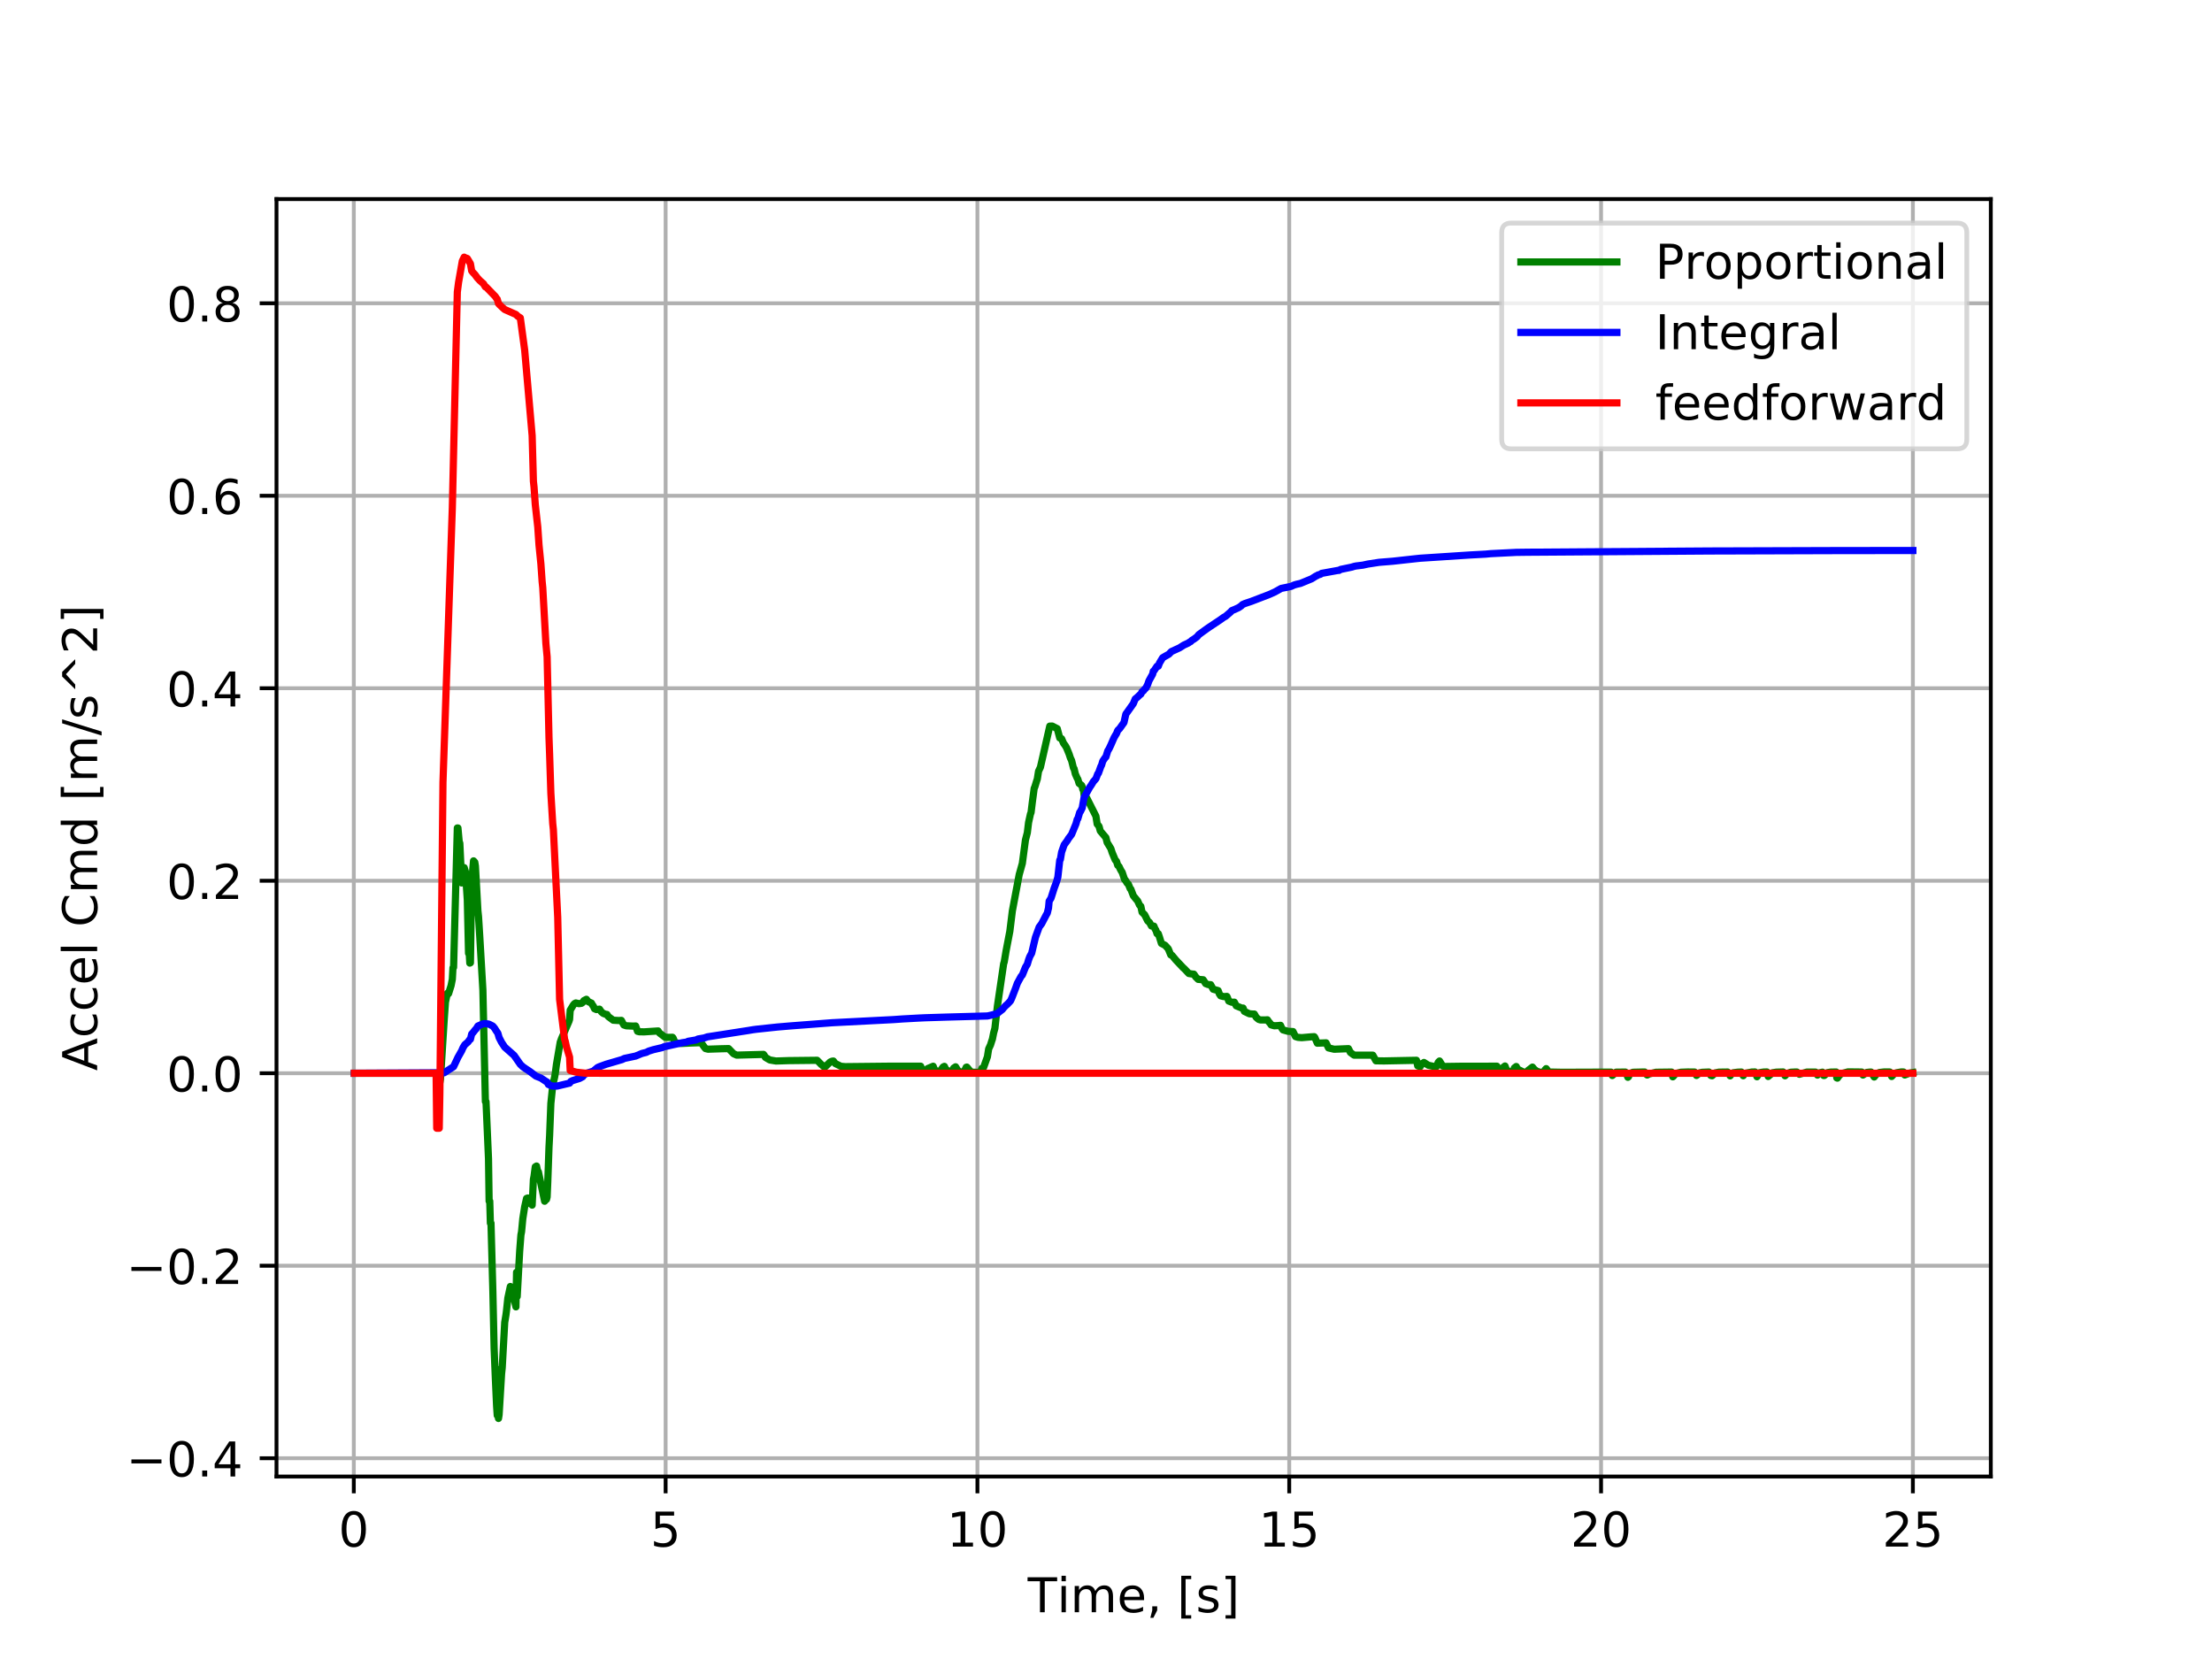 <?xml version="1.0" encoding="utf-8" standalone="no"?>
<!DOCTYPE svg PUBLIC "-//W3C//DTD SVG 1.1//EN"
  "http://www.w3.org/Graphics/SVG/1.1/DTD/svg11.dtd">
<!-- Created with matplotlib (http://matplotlib.org/) -->
<svg height="345.6pt" version="1.1" viewBox="0 0 460.8 345.6" width="460.8pt" xmlns="http://www.w3.org/2000/svg" xmlns:xlink="http://www.w3.org/1999/xlink">
 <defs>
  <style type="text/css">
*{stroke-linecap:butt;stroke-linejoin:round;}
  </style>
 </defs>
 <g id="figure_1">
  <g id="patch_1">
   <path d="M 0 345.6 
L 460.8 345.6 
L 460.8 0 
L 0 0 
z
" style="fill:#ffffff;"/>
  </g>
  <g id="axes_1">
   <g id="patch_2">
    <path d="M 57.6 307.584 
L 414.72 307.584 
L 414.72 41.472 
L 57.6 41.472 
z
" style="fill:#ffffff;"/>
   </g>
   <g id="matplotlib.axis_1">
    <g id="xtick_1">
     <g id="line2d_1">
      <path clip-path="url(#p86e62350d1)" d="M 73.703 307.584 
L 73.703 41.472 
" style="fill:none;stroke:#b0b0b0;stroke-linecap:square;stroke-width:0.8;"/>
     </g>
     <g id="line2d_2">
      <defs>
       <path d="M 0 0 
L 0 3.5 
" id="m278d252e1f" style="stroke:#000000;stroke-width:0.8;"/>
      </defs>
      <g>
       <use style="stroke:#000000;stroke-width:0.8;" x="73.703" xlink:href="#m278d252e1f" y="307.584"/>
      </g>
     </g>
     <g id="text_1">
      <!-- 0 -->
      <defs>
       <path d="M 31.781 66.406 
Q 24.172 66.406 20.328 58.906 
Q 16.5 51.422 16.5 36.375 
Q 16.5 21.391 20.328 13.891 
Q 24.172 6.391 31.781 6.391 
Q 39.453 6.391 43.281 13.891 
Q 47.125 21.391 47.125 36.375 
Q 47.125 51.422 43.281 58.906 
Q 39.453 66.406 31.781 66.406 
z
M 31.781 74.219 
Q 44.047 74.219 50.516 64.516 
Q 56.984 54.828 56.984 36.375 
Q 56.984 17.969 50.516 8.266 
Q 44.047 -1.422 31.781 -1.422 
Q 19.531 -1.422 13.062 8.266 
Q 6.594 17.969 6.594 36.375 
Q 6.594 54.828 13.062 64.516 
Q 19.531 74.219 31.781 74.219 
z
" id="DejaVuSans-30"/>
      </defs>
      <g transform="translate(70.522 322.182)scale(0.1 -0.1)">
       <use xlink:href="#DejaVuSans-30"/>
      </g>
     </g>
    </g>
    <g id="xtick_2">
     <g id="line2d_3">
      <path clip-path="url(#p86e62350d1)" d="M 138.66 307.584 
L 138.66 41.472 
" style="fill:none;stroke:#b0b0b0;stroke-linecap:square;stroke-width:0.8;"/>
     </g>
     <g id="line2d_4">
      <g>
       <use style="stroke:#000000;stroke-width:0.8;" x="138.66" xlink:href="#m278d252e1f" y="307.584"/>
      </g>
     </g>
     <g id="text_2">
      <!-- 5 -->
      <defs>
       <path d="M 10.797 72.906 
L 49.516 72.906 
L 49.516 64.594 
L 19.828 64.594 
L 19.828 46.734 
Q 21.969 47.469 24.109 47.828 
Q 26.266 48.188 28.422 48.188 
Q 40.625 48.188 47.75 41.5 
Q 54.891 34.812 54.891 23.391 
Q 54.891 11.625 47.562 5.094 
Q 40.234 -1.422 26.906 -1.422 
Q 22.312 -1.422 17.547 -0.641 
Q 12.797 0.141 7.719 1.703 
L 7.719 11.625 
Q 12.109 9.234 16.797 8.062 
Q 21.484 6.891 26.703 6.891 
Q 35.156 6.891 40.078 11.328 
Q 45.016 15.766 45.016 23.391 
Q 45.016 31 40.078 35.438 
Q 35.156 39.891 26.703 39.891 
Q 22.75 39.891 18.812 39.016 
Q 14.891 38.141 10.797 36.281 
z
" id="DejaVuSans-35"/>
      </defs>
      <g transform="translate(135.478 322.182)scale(0.1 -0.1)">
       <use xlink:href="#DejaVuSans-35"/>
      </g>
     </g>
    </g>
    <g id="xtick_3">
     <g id="line2d_5">
      <path clip-path="url(#p86e62350d1)" d="M 203.617 307.584 
L 203.617 41.472 
" style="fill:none;stroke:#b0b0b0;stroke-linecap:square;stroke-width:0.8;"/>
     </g>
     <g id="line2d_6">
      <g>
       <use style="stroke:#000000;stroke-width:0.8;" x="203.617" xlink:href="#m278d252e1f" y="307.584"/>
      </g>
     </g>
     <g id="text_3">
      <!-- 10 -->
      <defs>
       <path d="M 12.406 8.297 
L 28.516 8.297 
L 28.516 63.922 
L 10.984 60.406 
L 10.984 69.391 
L 28.422 72.906 
L 38.281 72.906 
L 38.281 8.297 
L 54.391 8.297 
L 54.391 0 
L 12.406 0 
z
" id="DejaVuSans-31"/>
      </defs>
      <g transform="translate(197.254 322.182)scale(0.1 -0.1)">
       <use xlink:href="#DejaVuSans-31"/>
       <use x="63.623" xlink:href="#DejaVuSans-30"/>
      </g>
     </g>
    </g>
    <g id="xtick_4">
     <g id="line2d_7">
      <path clip-path="url(#p86e62350d1)" d="M 268.573 307.584 
L 268.573 41.472 
" style="fill:none;stroke:#b0b0b0;stroke-linecap:square;stroke-width:0.8;"/>
     </g>
     <g id="line2d_8">
      <g>
       <use style="stroke:#000000;stroke-width:0.8;" x="268.573" xlink:href="#m278d252e1f" y="307.584"/>
      </g>
     </g>
     <g id="text_4">
      <!-- 15 -->
      <g transform="translate(262.211 322.182)scale(0.1 -0.1)">
       <use xlink:href="#DejaVuSans-31"/>
       <use x="63.623" xlink:href="#DejaVuSans-35"/>
      </g>
     </g>
    </g>
    <g id="xtick_5">
     <g id="line2d_9">
      <path clip-path="url(#p86e62350d1)" d="M 333.53 307.584 
L 333.53 41.472 
" style="fill:none;stroke:#b0b0b0;stroke-linecap:square;stroke-width:0.8;"/>
     </g>
     <g id="line2d_10">
      <g>
       <use style="stroke:#000000;stroke-width:0.8;" x="333.53" xlink:href="#m278d252e1f" y="307.584"/>
      </g>
     </g>
     <g id="text_5">
      <!-- 20 -->
      <defs>
       <path d="M 19.188 8.297 
L 53.609 8.297 
L 53.609 0 
L 7.328 0 
L 7.328 8.297 
Q 12.938 14.109 22.625 23.891 
Q 32.328 33.688 34.812 36.531 
Q 39.547 41.844 41.422 45.531 
Q 43.312 49.219 43.312 52.781 
Q 43.312 58.594 39.234 62.25 
Q 35.156 65.922 28.609 65.922 
Q 23.969 65.922 18.812 64.312 
Q 13.672 62.703 7.812 59.422 
L 7.812 69.391 
Q 13.766 71.781 18.938 73 
Q 24.125 74.219 28.422 74.219 
Q 39.75 74.219 46.484 68.547 
Q 53.219 62.891 53.219 53.422 
Q 53.219 48.922 51.531 44.891 
Q 49.859 40.875 45.406 35.406 
Q 44.188 33.984 37.641 27.219 
Q 31.109 20.453 19.188 8.297 
z
" id="DejaVuSans-32"/>
      </defs>
      <g transform="translate(327.168 322.182)scale(0.1 -0.1)">
       <use xlink:href="#DejaVuSans-32"/>
       <use x="63.623" xlink:href="#DejaVuSans-30"/>
      </g>
     </g>
    </g>
    <g id="xtick_6">
     <g id="line2d_11">
      <path clip-path="url(#p86e62350d1)" d="M 398.487 307.584 
L 398.487 41.472 
" style="fill:none;stroke:#b0b0b0;stroke-linecap:square;stroke-width:0.8;"/>
     </g>
     <g id="line2d_12">
      <g>
       <use style="stroke:#000000;stroke-width:0.8;" x="398.487" xlink:href="#m278d252e1f" y="307.584"/>
      </g>
     </g>
     <g id="text_6">
      <!-- 25 -->
      <g transform="translate(392.125 322.182)scale(0.1 -0.1)">
       <use xlink:href="#DejaVuSans-32"/>
       <use x="63.623" xlink:href="#DejaVuSans-35"/>
      </g>
     </g>
    </g>
    <g id="text_7">
     <!-- Time, [s] -->
     <defs>
      <path d="M -0.297 72.906 
L 61.375 72.906 
L 61.375 64.594 
L 35.5 64.594 
L 35.5 0 
L 25.594 0 
L 25.594 64.594 
L -0.297 64.594 
z
" id="DejaVuSans-54"/>
      <path d="M 9.422 54.688 
L 18.406 54.688 
L 18.406 0 
L 9.422 0 
z
M 9.422 75.984 
L 18.406 75.984 
L 18.406 64.594 
L 9.422 64.594 
z
" id="DejaVuSans-69"/>
      <path d="M 52 44.188 
Q 55.375 50.25 60.062 53.125 
Q 64.75 56 71.094 56 
Q 79.641 56 84.281 50.016 
Q 88.922 44.047 88.922 33.016 
L 88.922 0 
L 79.891 0 
L 79.891 32.719 
Q 79.891 40.578 77.094 44.375 
Q 74.312 48.188 68.609 48.188 
Q 61.625 48.188 57.562 43.547 
Q 53.516 38.922 53.516 30.906 
L 53.516 0 
L 44.484 0 
L 44.484 32.719 
Q 44.484 40.625 41.703 44.406 
Q 38.922 48.188 33.109 48.188 
Q 26.219 48.188 22.156 43.531 
Q 18.109 38.875 18.109 30.906 
L 18.109 0 
L 9.078 0 
L 9.078 54.688 
L 18.109 54.688 
L 18.109 46.188 
Q 21.188 51.219 25.484 53.609 
Q 29.781 56 35.688 56 
Q 41.656 56 45.828 52.969 
Q 50 49.953 52 44.188 
z
" id="DejaVuSans-6d"/>
      <path d="M 56.203 29.594 
L 56.203 25.203 
L 14.891 25.203 
Q 15.484 15.922 20.484 11.062 
Q 25.484 6.203 34.422 6.203 
Q 39.594 6.203 44.453 7.469 
Q 49.312 8.734 54.109 11.281 
L 54.109 2.781 
Q 49.266 0.734 44.188 -0.344 
Q 39.109 -1.422 33.891 -1.422 
Q 20.797 -1.422 13.156 6.188 
Q 5.516 13.812 5.516 26.812 
Q 5.516 40.234 12.766 48.109 
Q 20.016 56 32.328 56 
Q 43.359 56 49.781 48.891 
Q 56.203 41.797 56.203 29.594 
z
M 47.219 32.234 
Q 47.125 39.594 43.094 43.984 
Q 39.062 48.391 32.422 48.391 
Q 24.906 48.391 20.391 44.141 
Q 15.875 39.891 15.188 32.172 
z
" id="DejaVuSans-65"/>
      <path d="M 11.719 12.406 
L 22.016 12.406 
L 22.016 4 
L 14.016 -11.625 
L 7.719 -11.625 
L 11.719 4 
z
" id="DejaVuSans-2c"/>
      <path id="DejaVuSans-20"/>
      <path d="M 8.594 75.984 
L 29.297 75.984 
L 29.297 69 
L 17.578 69 
L 17.578 -6.203 
L 29.297 -6.203 
L 29.297 -13.188 
L 8.594 -13.188 
z
" id="DejaVuSans-5b"/>
      <path d="M 44.281 53.078 
L 44.281 44.578 
Q 40.484 46.531 36.375 47.5 
Q 32.281 48.484 27.875 48.484 
Q 21.188 48.484 17.844 46.438 
Q 14.5 44.391 14.5 40.281 
Q 14.5 37.156 16.891 35.375 
Q 19.281 33.594 26.516 31.984 
L 29.594 31.297 
Q 39.156 29.25 43.188 25.516 
Q 47.219 21.781 47.219 15.094 
Q 47.219 7.469 41.188 3.016 
Q 35.156 -1.422 24.609 -1.422 
Q 20.219 -1.422 15.453 -0.562 
Q 10.688 0.297 5.422 2 
L 5.422 11.281 
Q 10.406 8.688 15.234 7.391 
Q 20.062 6.109 24.812 6.109 
Q 31.156 6.109 34.562 8.281 
Q 37.984 10.453 37.984 14.406 
Q 37.984 18.062 35.516 20.016 
Q 33.062 21.969 24.703 23.781 
L 21.578 24.516 
Q 13.234 26.266 9.516 29.906 
Q 5.812 33.547 5.812 39.891 
Q 5.812 47.609 11.281 51.797 
Q 16.75 56 26.812 56 
Q 31.781 56 36.172 55.266 
Q 40.578 54.547 44.281 53.078 
z
" id="DejaVuSans-73"/>
      <path d="M 30.422 75.984 
L 30.422 -13.188 
L 9.719 -13.188 
L 9.719 -6.203 
L 21.391 -6.203 
L 21.391 69 
L 9.719 69 
L 9.719 75.984 
z
" id="DejaVuSans-5d"/>
     </defs>
     <g transform="translate(214.088 335.861)scale(0.1 -0.1)">
      <use xlink:href="#DejaVuSans-54"/>
      <use x="61.037" xlink:href="#DejaVuSans-69"/>
      <use x="88.82" xlink:href="#DejaVuSans-6d"/>
      <use x="186.232" xlink:href="#DejaVuSans-65"/>
      <use x="247.756" xlink:href="#DejaVuSans-2c"/>
      <use x="279.543" xlink:href="#DejaVuSans-20"/>
      <use x="311.33" xlink:href="#DejaVuSans-5b"/>
      <use x="350.344" xlink:href="#DejaVuSans-73"/>
      <use x="402.443" xlink:href="#DejaVuSans-5d"/>
     </g>
    </g>
   </g>
   <g id="matplotlib.axis_2">
    <g id="ytick_1">
     <g id="line2d_13">
      <path clip-path="url(#p86e62350d1)" d="M 57.6 303.776 
L 414.72 303.776 
" style="fill:none;stroke:#b0b0b0;stroke-linecap:square;stroke-width:0.8;"/>
     </g>
     <g id="line2d_14">
      <defs>
       <path d="M 0 0 
L -3.5 0 
" id="m913c6bb2ee" style="stroke:#000000;stroke-width:0.8;"/>
      </defs>
      <g>
       <use style="stroke:#000000;stroke-width:0.8;" x="57.6" xlink:href="#m913c6bb2ee" y="303.776"/>
      </g>
     </g>
     <g id="text_8">
      <!-- −0.4 -->
      <defs>
       <path d="M 10.594 35.5 
L 73.188 35.5 
L 73.188 27.203 
L 10.594 27.203 
z
" id="DejaVuSans-2212"/>
       <path d="M 10.688 12.406 
L 21 12.406 
L 21 0 
L 10.688 0 
z
" id="DejaVuSans-2e"/>
       <path d="M 37.797 64.312 
L 12.891 25.391 
L 37.797 25.391 
z
M 35.203 72.906 
L 47.609 72.906 
L 47.609 25.391 
L 58.016 25.391 
L 58.016 17.188 
L 47.609 17.188 
L 47.609 0 
L 37.797 0 
L 37.797 17.188 
L 4.891 17.188 
L 4.891 26.703 
z
" id="DejaVuSans-34"/>
      </defs>
      <g transform="translate(26.317 307.575)scale(0.1 -0.1)">
       <use xlink:href="#DejaVuSans-2212"/>
       <use x="83.789" xlink:href="#DejaVuSans-30"/>
       <use x="147.412" xlink:href="#DejaVuSans-2e"/>
       <use x="179.199" xlink:href="#DejaVuSans-34"/>
      </g>
     </g>
    </g>
    <g id="ytick_2">
     <g id="line2d_15">
      <path clip-path="url(#p86e62350d1)" d="M 57.6 263.676 
L 414.72 263.676 
" style="fill:none;stroke:#b0b0b0;stroke-linecap:square;stroke-width:0.8;"/>
     </g>
     <g id="line2d_16">
      <g>
       <use style="stroke:#000000;stroke-width:0.8;" x="57.6" xlink:href="#m913c6bb2ee" y="263.676"/>
      </g>
     </g>
     <g id="text_9">
      <!-- −0.2 -->
      <g transform="translate(26.317 267.475)scale(0.1 -0.1)">
       <use xlink:href="#DejaVuSans-2212"/>
       <use x="83.789" xlink:href="#DejaVuSans-30"/>
       <use x="147.412" xlink:href="#DejaVuSans-2e"/>
       <use x="179.199" xlink:href="#DejaVuSans-32"/>
      </g>
     </g>
    </g>
    <g id="ytick_3">
     <g id="line2d_17">
      <path clip-path="url(#p86e62350d1)" d="M 57.6 223.576 
L 414.72 223.576 
" style="fill:none;stroke:#b0b0b0;stroke-linecap:square;stroke-width:0.8;"/>
     </g>
     <g id="line2d_18">
      <g>
       <use style="stroke:#000000;stroke-width:0.8;" x="57.6" xlink:href="#m913c6bb2ee" y="223.576"/>
      </g>
     </g>
     <g id="text_10">
      <!-- 0.0 -->
      <g transform="translate(34.697 227.375)scale(0.1 -0.1)">
       <use xlink:href="#DejaVuSans-30"/>
       <use x="63.623" xlink:href="#DejaVuSans-2e"/>
       <use x="95.41" xlink:href="#DejaVuSans-30"/>
      </g>
     </g>
    </g>
    <g id="ytick_4">
     <g id="line2d_19">
      <path clip-path="url(#p86e62350d1)" d="M 57.6 183.475 
L 414.72 183.475 
" style="fill:none;stroke:#b0b0b0;stroke-linecap:square;stroke-width:0.8;"/>
     </g>
     <g id="line2d_20">
      <g>
       <use style="stroke:#000000;stroke-width:0.8;" x="57.6" xlink:href="#m913c6bb2ee" y="183.475"/>
      </g>
     </g>
     <g id="text_11">
      <!-- 0.2 -->
      <g transform="translate(34.697 187.275)scale(0.1 -0.1)">
       <use xlink:href="#DejaVuSans-30"/>
       <use x="63.623" xlink:href="#DejaVuSans-2e"/>
       <use x="95.41" xlink:href="#DejaVuSans-32"/>
      </g>
     </g>
    </g>
    <g id="ytick_5">
     <g id="line2d_21">
      <path clip-path="url(#p86e62350d1)" d="M 57.6 143.375 
L 414.72 143.375 
" style="fill:none;stroke:#b0b0b0;stroke-linecap:square;stroke-width:0.8;"/>
     </g>
     <g id="line2d_22">
      <g>
       <use style="stroke:#000000;stroke-width:0.8;" x="57.6" xlink:href="#m913c6bb2ee" y="143.375"/>
      </g>
     </g>
     <g id="text_12">
      <!-- 0.4 -->
      <g transform="translate(34.697 147.174)scale(0.1 -0.1)">
       <use xlink:href="#DejaVuSans-30"/>
       <use x="63.623" xlink:href="#DejaVuSans-2e"/>
       <use x="95.41" xlink:href="#DejaVuSans-34"/>
      </g>
     </g>
    </g>
    <g id="ytick_6">
     <g id="line2d_23">
      <path clip-path="url(#p86e62350d1)" d="M 57.6 103.275 
L 414.72 103.275 
" style="fill:none;stroke:#b0b0b0;stroke-linecap:square;stroke-width:0.8;"/>
     </g>
     <g id="line2d_24">
      <g>
       <use style="stroke:#000000;stroke-width:0.8;" x="57.6" xlink:href="#m913c6bb2ee" y="103.275"/>
      </g>
     </g>
     <g id="text_13">
      <!-- 0.6 -->
      <defs>
       <path d="M 33.016 40.375 
Q 26.375 40.375 22.484 35.828 
Q 18.609 31.297 18.609 23.391 
Q 18.609 15.531 22.484 10.953 
Q 26.375 6.391 33.016 6.391 
Q 39.656 6.391 43.531 10.953 
Q 47.406 15.531 47.406 23.391 
Q 47.406 31.297 43.531 35.828 
Q 39.656 40.375 33.016 40.375 
z
M 52.594 71.297 
L 52.594 62.312 
Q 48.875 64.062 45.094 64.984 
Q 41.312 65.922 37.594 65.922 
Q 27.828 65.922 22.672 59.328 
Q 17.531 52.734 16.797 39.406 
Q 19.672 43.656 24.016 45.922 
Q 28.375 48.188 33.594 48.188 
Q 44.578 48.188 50.953 41.516 
Q 57.328 34.859 57.328 23.391 
Q 57.328 12.156 50.688 5.359 
Q 44.047 -1.422 33.016 -1.422 
Q 20.359 -1.422 13.672 8.266 
Q 6.984 17.969 6.984 36.375 
Q 6.984 53.656 15.188 63.938 
Q 23.391 74.219 37.203 74.219 
Q 40.922 74.219 44.703 73.484 
Q 48.484 72.75 52.594 71.297 
z
" id="DejaVuSans-36"/>
      </defs>
      <g transform="translate(34.697 107.074)scale(0.1 -0.1)">
       <use xlink:href="#DejaVuSans-30"/>
       <use x="63.623" xlink:href="#DejaVuSans-2e"/>
       <use x="95.41" xlink:href="#DejaVuSans-36"/>
      </g>
     </g>
    </g>
    <g id="ytick_7">
     <g id="line2d_25">
      <path clip-path="url(#p86e62350d1)" d="M 57.6 63.174 
L 414.72 63.174 
" style="fill:none;stroke:#b0b0b0;stroke-linecap:square;stroke-width:0.8;"/>
     </g>
     <g id="line2d_26">
      <g>
       <use style="stroke:#000000;stroke-width:0.8;" x="57.6" xlink:href="#m913c6bb2ee" y="63.174"/>
      </g>
     </g>
     <g id="text_14">
      <!-- 0.8 -->
      <defs>
       <path d="M 31.781 34.625 
Q 24.75 34.625 20.719 30.859 
Q 16.703 27.094 16.703 20.516 
Q 16.703 13.922 20.719 10.156 
Q 24.75 6.391 31.781 6.391 
Q 38.812 6.391 42.859 10.172 
Q 46.922 13.969 46.922 20.516 
Q 46.922 27.094 42.891 30.859 
Q 38.875 34.625 31.781 34.625 
z
M 21.922 38.812 
Q 15.578 40.375 12.031 44.719 
Q 8.5 49.078 8.5 55.328 
Q 8.5 64.062 14.719 69.141 
Q 20.953 74.219 31.781 74.219 
Q 42.672 74.219 48.875 69.141 
Q 55.078 64.062 55.078 55.328 
Q 55.078 49.078 51.531 44.719 
Q 48 40.375 41.703 38.812 
Q 48.828 37.156 52.797 32.312 
Q 56.781 27.484 56.781 20.516 
Q 56.781 9.906 50.312 4.234 
Q 43.844 -1.422 31.781 -1.422 
Q 19.734 -1.422 13.25 4.234 
Q 6.781 9.906 6.781 20.516 
Q 6.781 27.484 10.781 32.312 
Q 14.797 37.156 21.922 38.812 
z
M 18.312 54.391 
Q 18.312 48.734 21.844 45.562 
Q 25.391 42.391 31.781 42.391 
Q 38.141 42.391 41.719 45.562 
Q 45.312 48.734 45.312 54.391 
Q 45.312 60.062 41.719 63.234 
Q 38.141 66.406 31.781 66.406 
Q 25.391 66.406 21.844 63.234 
Q 18.312 60.062 18.312 54.391 
z
" id="DejaVuSans-38"/>
      </defs>
      <g transform="translate(34.697 66.974)scale(0.1 -0.1)">
       <use xlink:href="#DejaVuSans-30"/>
       <use x="63.623" xlink:href="#DejaVuSans-2e"/>
       <use x="95.41" xlink:href="#DejaVuSans-38"/>
      </g>
     </g>
    </g>
    <g id="text_15">
     <!-- Accel Cmd [m/s^2] -->
     <defs>
      <path d="M 34.188 63.188 
L 20.797 26.906 
L 47.609 26.906 
z
M 28.609 72.906 
L 39.797 72.906 
L 67.578 0 
L 57.328 0 
L 50.688 18.703 
L 17.828 18.703 
L 11.188 0 
L 0.781 0 
z
" id="DejaVuSans-41"/>
      <path d="M 48.781 52.594 
L 48.781 44.188 
Q 44.969 46.297 41.141 47.344 
Q 37.312 48.391 33.406 48.391 
Q 24.656 48.391 19.812 42.844 
Q 14.984 37.312 14.984 27.297 
Q 14.984 17.281 19.812 11.734 
Q 24.656 6.203 33.406 6.203 
Q 37.312 6.203 41.141 7.25 
Q 44.969 8.297 48.781 10.406 
L 48.781 2.094 
Q 45.016 0.344 40.984 -0.531 
Q 36.969 -1.422 32.422 -1.422 
Q 20.062 -1.422 12.781 6.344 
Q 5.516 14.109 5.516 27.297 
Q 5.516 40.672 12.859 48.328 
Q 20.219 56 33.016 56 
Q 37.156 56 41.109 55.141 
Q 45.062 54.297 48.781 52.594 
z
" id="DejaVuSans-63"/>
      <path d="M 9.422 75.984 
L 18.406 75.984 
L 18.406 0 
L 9.422 0 
z
" id="DejaVuSans-6c"/>
      <path d="M 64.406 67.281 
L 64.406 56.891 
Q 59.422 61.531 53.781 63.812 
Q 48.141 66.109 41.797 66.109 
Q 29.297 66.109 22.656 58.469 
Q 16.016 50.828 16.016 36.375 
Q 16.016 21.969 22.656 14.328 
Q 29.297 6.688 41.797 6.688 
Q 48.141 6.688 53.781 8.984 
Q 59.422 11.281 64.406 15.922 
L 64.406 5.609 
Q 59.234 2.094 53.438 0.328 
Q 47.656 -1.422 41.219 -1.422 
Q 24.656 -1.422 15.125 8.703 
Q 5.609 18.844 5.609 36.375 
Q 5.609 53.953 15.125 64.078 
Q 24.656 74.219 41.219 74.219 
Q 47.75 74.219 53.531 72.484 
Q 59.328 70.75 64.406 67.281 
z
" id="DejaVuSans-43"/>
      <path d="M 45.406 46.391 
L 45.406 75.984 
L 54.391 75.984 
L 54.391 0 
L 45.406 0 
L 45.406 8.203 
Q 42.578 3.328 38.25 0.953 
Q 33.938 -1.422 27.875 -1.422 
Q 17.969 -1.422 11.734 6.484 
Q 5.516 14.406 5.516 27.297 
Q 5.516 40.188 11.734 48.094 
Q 17.969 56 27.875 56 
Q 33.938 56 38.25 53.625 
Q 42.578 51.266 45.406 46.391 
z
M 14.797 27.297 
Q 14.797 17.391 18.875 11.75 
Q 22.953 6.109 30.078 6.109 
Q 37.203 6.109 41.297 11.75 
Q 45.406 17.391 45.406 27.297 
Q 45.406 37.203 41.297 42.844 
Q 37.203 48.484 30.078 48.484 
Q 22.953 48.484 18.875 42.844 
Q 14.797 37.203 14.797 27.297 
z
" id="DejaVuSans-64"/>
      <path d="M 25.391 72.906 
L 33.688 72.906 
L 8.297 -9.281 
L 0 -9.281 
z
" id="DejaVuSans-2f"/>
      <path d="M 46.688 72.906 
L 73.188 45.703 
L 63.375 45.703 
L 41.891 64.984 
L 20.406 45.703 
L 10.594 45.703 
L 37.109 72.906 
z
" id="DejaVuSans-5e"/>
     </defs>
     <g transform="translate(20.238 223.058)rotate(-90)scale(0.1 -0.1)">
      <use xlink:href="#DejaVuSans-41"/>
      <use x="68.393" xlink:href="#DejaVuSans-63"/>
      <use x="123.373" xlink:href="#DejaVuSans-63"/>
      <use x="178.354" xlink:href="#DejaVuSans-65"/>
      <use x="239.877" xlink:href="#DejaVuSans-6c"/>
      <use x="267.66" xlink:href="#DejaVuSans-20"/>
      <use x="299.447" xlink:href="#DejaVuSans-43"/>
      <use x="369.271" xlink:href="#DejaVuSans-6d"/>
      <use x="466.684" xlink:href="#DejaVuSans-64"/>
      <use x="530.16" xlink:href="#DejaVuSans-20"/>
      <use x="561.947" xlink:href="#DejaVuSans-5b"/>
      <use x="600.961" xlink:href="#DejaVuSans-6d"/>
      <use x="698.373" xlink:href="#DejaVuSans-2f"/>
      <use x="732.064" xlink:href="#DejaVuSans-73"/>
      <use x="784.164" xlink:href="#DejaVuSans-5e"/>
      <use x="867.953" xlink:href="#DejaVuSans-32"/>
      <use x="931.576" xlink:href="#DejaVuSans-5d"/>
     </g>
    </g>
   </g>
   <g id="line2d_27">
    <path clip-path="url(#p86e62350d1)" d="M 73.833 223.576 
L 90.851 223.576 
L 90.981 224.258 
L 91.111 224.132 
L 91.241 224.204 
L 91.631 225.52 
L 91.761 224.769 
L 92.54 212.364 
L 92.8 208.745 
L 93.19 206.925 
L 93.32 207.105 
L 93.45 206.978 
L 93.969 205.318 
L 94.229 203.998 
L 94.359 201.612 
L 94.489 201.52 
L 95.269 172.479 
L 95.398 172.482 
L 95.658 175.321 
L 95.788 175.651 
L 96.178 183.934 
L 96.568 180.897 
L 96.698 180.744 
L 96.957 181.608 
L 97.347 187.42 
L 97.607 198.59 
L 97.737 198.374 
L 97.867 200.63 
L 97.997 200.565 
L 98.257 183.657 
L 98.646 179.334 
L 98.906 179.62 
L 99.036 180.416 
L 99.296 185.042 
L 99.556 189.731 
L 99.686 190.98 
L 99.945 195.116 
L 100.595 206.25 
L 101.115 229.485 
L 101.245 229.485 
L 101.764 241.387 
L 101.894 250.222 
L 102.024 250.222 
L 102.154 254.808 
L 102.284 254.808 
L 102.674 269.093 
L 102.933 280.821 
L 103.193 287.168 
L 103.453 292.923 
L 103.583 294.849 
L 103.713 285.317 
L 103.843 295.488 
L 103.973 294.709 
L 104.492 286.137 
L 104.622 284.926 
L 105.142 275.472 
L 105.402 273.9 
L 105.532 272.882 
L 105.792 270.418 
L 106.311 268 
L 106.441 268.213 
L 106.571 268.323 
L 107.48 272.244 
L 107.61 265.028 
L 107.74 270.097 
L 108.26 260.619 
L 108.52 257.239 
L 108.65 256.597 
L 108.909 253.872 
L 109.299 251.387 
L 109.689 249.655 
L 109.949 249.561 
L 110.079 249.739 
L 110.338 250.427 
L 110.468 250.359 
L 110.598 250.837 
L 110.728 250.268 
L 110.858 251.049 
L 111.118 245.688 
L 111.248 245.032 
L 111.508 243.068 
L 111.768 242.904 
L 112.027 244.154 
L 112.157 244.12 
L 113.456 250.24 
L 113.716 249.925 
L 113.846 249.854 
L 113.976 249.351 
L 114.106 246.342 
L 114.366 238.976 
L 114.496 236.524 
L 114.756 229.856 
L 115.145 226.111 
L 115.535 224.393 
L 115.665 223.66 
L 115.925 221.687 
L 116.704 217.111 
L 116.964 216.384 
L 118.523 212.762 
L 118.653 212.346 
L 118.783 210.445 
L 119.432 209.366 
L 119.692 209.063 
L 119.952 208.934 
L 120.602 209.084 
L 121.121 209.011 
L 121.381 208.835 
L 121.641 208.437 
L 122.161 208.171 
L 122.55 208.667 
L 123.2 208.952 
L 123.46 209.429 
L 123.59 209.554 
L 123.85 210.139 
L 124.239 210.31 
L 124.889 210.224 
L 125.279 210.794 
L 125.668 211.107 
L 126.188 211.301 
L 126.448 211.334 
L 126.708 211.76 
L 127.747 212.528 
L 128.916 212.595 
L 129.436 212.562 
L 129.955 213.523 
L 130.475 213.693 
L 131.904 213.757 
L 132.424 213.733 
L 132.814 214.845 
L 133.203 214.942 
L 134.243 214.951 
L 137.101 214.765 
L 137.361 215.171 
L 138.53 216.064 
L 139.309 216.105 
L 140.089 216.084 
L 140.219 216.232 
L 140.608 217.167 
L 141.128 217.296 
L 141.908 217.38 
L 143.986 217.277 
L 146.065 217.205 
L 146.714 218.125 
L 146.974 218.437 
L 147.494 218.566 
L 150.222 218.475 
L 151.781 218.439 
L 152.82 219.512 
L 153.47 219.801 
L 159.056 219.65 
L 159.186 219.801 
L 159.446 220.27 
L 160.355 220.807 
L 161.654 221.027 
L 164.253 220.944 
L 170.229 220.879 
L 171.138 221.806 
L 171.268 221.864 
L 171.528 222.145 
L 171.918 222.219 
L 172.957 221.223 
L 173.347 221.064 
L 173.607 221.034 
L 173.996 221.547 
L 175.165 222.123 
L 176.075 222.203 
L 184.909 222.111 
L 191.794 222.11 
L 192.054 222.822 
L 192.444 223.148 
L 192.964 223.493 
L 193.223 222.623 
L 194.393 222.118 
L 194.653 222.77 
L 195.172 223.223 
L 195.692 223.385 
L 196.082 222.796 
L 196.471 222.274 
L 196.731 222.143 
L 196.991 222.695 
L 197.381 223.024 
L 198.03 223.353 
L 198.16 223.365 
L 198.68 222.49 
L 199.07 222.232 
L 199.589 223.088 
L 200.239 223.359 
L 200.758 223.407 
L 201.278 222.332 
L 201.408 222.29 
L 202.188 223.233 
L 202.707 223.369 
L 204.136 223.391 
L 204.266 223.38 
L 204.526 222.581 
L 204.916 222.332 
L 205.695 220.144 
L 205.955 218.506 
L 206.345 217.663 
L 206.605 216.834 
L 206.735 216.464 
L 206.994 215.161 
L 207.254 214.218 
L 207.774 209.622 
L 209.073 200.784 
L 209.203 200.366 
L 209.593 198.048 
L 210.372 193.976 
L 210.892 189.757 
L 212.321 182.181 
L 212.97 179.861 
L 213.62 174.982 
L 214.01 173.47 
L 214.27 171.339 
L 214.659 169.58 
L 214.789 169.257 
L 215.049 167.138 
L 215.439 164.219 
L 215.569 163.941 
L 215.958 162.672 
L 216.088 162.294 
L 216.348 160.66 
L 216.738 159.827 
L 218.687 151.262 
L 219.206 151.257 
L 220.246 151.792 
L 220.765 153.735 
L 221.155 153.892 
L 221.545 154.817 
L 221.934 155.347 
L 222.194 155.804 
L 222.714 157.075 
L 222.974 157.874 
L 223.234 158.429 
L 223.623 159.997 
L 223.753 160.133 
L 224.013 161.228 
L 224.403 162.118 
L 224.533 162.305 
L 224.793 163.192 
L 225.312 163.593 
L 225.442 163.878 
L 225.572 164.451 
L 225.702 164.495 
L 225.832 165.587 
L 226.352 166.156 
L 228.3 170.018 
L 228.56 171.658 
L 228.95 172.137 
L 229.21 173.106 
L 230.379 174.488 
L 230.639 175.506 
L 231.418 176.784 
L 231.678 177.597 
L 232.328 179.159 
L 232.587 179.428 
L 232.847 180.264 
L 233.107 180.484 
L 233.367 181.036 
L 233.627 181.518 
L 233.757 181.679 
L 234.276 183.218 
L 234.406 183.299 
L 234.796 183.96 
L 235.056 184.185 
L 235.445 185.142 
L 235.575 185.222 
L 236.095 186.592 
L 236.485 187.081 
L 237.004 187.705 
L 237.394 188.574 
L 237.654 188.798 
L 237.914 190.033 
L 238.433 190.532 
L 238.693 191.037 
L 239.083 191.833 
L 239.473 192.17 
L 239.863 192.896 
L 240.252 192.934 
L 240.382 192.926 
L 240.642 193.585 
L 240.772 193.719 
L 241.032 194.504 
L 241.292 194.504 
L 241.551 195.257 
L 241.941 196.525 
L 242.721 196.93 
L 243.37 197.651 
L 243.89 198.924 
L 244.15 199.015 
L 244.929 199.96 
L 246.488 201.61 
L 246.748 201.837 
L 247.657 202.798 
L 248.567 202.937 
L 248.697 202.926 
L 249.086 203.504 
L 249.606 204.021 
L 250.645 204.101 
L 251.165 204.904 
L 251.685 205.105 
L 252.204 205.128 
L 252.724 206.073 
L 253.763 206.36 
L 254.023 207.066 
L 254.283 207.447 
L 254.933 207.614 
L 255.582 207.57 
L 255.712 207.847 
L 255.972 208.542 
L 256.621 208.792 
L 257.141 208.773 
L 257.531 209.531 
L 258.7 210.011 
L 258.96 210 
L 259.22 210.685 
L 260.259 211.185 
L 261.038 211.251 
L 261.298 211.244 
L 261.688 211.928 
L 262.208 212.366 
L 262.597 212.473 
L 263.507 212.478 
L 264.027 212.442 
L 264.286 212.838 
L 264.546 213.124 
L 264.806 213.504 
L 265.456 213.689 
L 266.235 213.65 
L 266.755 213.595 
L 267.015 214.199 
L 267.274 214.547 
L 268.314 214.84 
L 269.353 214.892 
L 269.873 215.938 
L 270.392 216.1 
L 271.172 216.164 
L 272.991 216.004 
L 273.77 215.96 
L 273.9 216.111 
L 274.42 217.317 
L 276.238 217.241 
L 276.758 218.302 
L 277.927 218.575 
L 279.746 218.502 
L 280.915 218.451 
L 281.305 219.233 
L 281.825 219.626 
L 282.085 219.804 
L 285.982 219.814 
L 286.632 220.983 
L 288.32 221.01 
L 295.076 220.878 
L 295.336 222.037 
L 295.855 222.196 
L 296.245 221.54 
L 296.375 221.54 
L 296.635 221.33 
L 297.544 221.913 
L 298.843 222.189 
L 299.233 222.201 
L 299.623 221.266 
L 299.883 221.026 
L 300.532 222.074 
L 301.052 222.166 
L 304.3 222.121 
L 311.835 222.11 
L 312.095 222.822 
L 312.225 223.378 
L 312.744 223.414 
L 312.874 223.164 
L 313.134 222.37 
L 313.394 222.164 
L 313.524 222.065 
L 313.783 222.767 
L 314.303 223.248 
L 314.953 223.438 
L 315.083 223.457 
L 315.213 223.17 
L 315.472 222.469 
L 315.862 222.171 
L 316.122 222.708 
L 317.291 223.306 
L 318.071 223.388 
L 318.33 222.993 
L 319.24 222.297 
L 319.63 222.773 
L 320.149 223.167 
L 320.929 223.399 
L 321.578 223.409 
L 321.838 222.884 
L 322.098 222.613 
L 322.228 222.762 
L 322.488 223.23 
L 322.877 223.324 
L 325.476 223.376 
L 334.18 223.345 
L 335.609 223.345 
L 335.869 224.056 
L 336.648 223.354 
L 338.597 223.332 
L 338.727 223.484 
L 339.117 224.419 
L 339.247 224.308 
L 339.506 223.683 
L 340.156 223.372 
L 342.494 223.317 
L 342.624 223.317 
L 342.884 223.731 
L 343.144 223.943 
L 343.534 223.729 
L 344.963 223.372 
L 348.211 223.332 
L 348.47 224.322 
L 348.6 224.221 
L 348.86 223.846 
L 349.38 223.557 
L 350.159 223.365 
L 351.588 223.315 
L 353.017 223.324 
L 353.407 224.039 
L 354.057 223.496 
L 354.576 223.379 
L 356.005 223.324 
L 356.395 224.036 
L 356.655 224.102 
L 357.305 223.501 
L 358.084 223.348 
L 359.903 223.326 
L 360.163 223.739 
L 360.293 223.85 
L 360.423 224.121 
L 360.682 223.744 
L 361.072 223.473 
L 361.981 223.356 
L 362.761 223.326 
L 363.151 224.098 
L 363.411 223.605 
L 364.97 223.32 
L 365.619 223.314 
L 366.009 224.304 
L 366.528 223.477 
L 366.918 223.395 
L 367.438 223.323 
L 368.087 223.311 
L 368.217 223.601 
L 368.347 224.246 
L 369.257 223.472 
L 370.036 223.35 
L 371.465 223.311 
L 371.855 224.107 
L 372.245 223.649 
L 373.024 223.368 
L 374.063 223.317 
L 374.323 223.318 
L 374.843 223.791 
L 376.402 223.332 
L 378.221 223.336 
L 378.61 223.959 
L 379 223.502 
L 379.65 223.351 
L 379.91 224.048 
L 380.04 224.046 
L 380.689 223.45 
L 381.339 223.341 
L 382.508 223.317 
L 382.638 224.545 
L 382.768 224.593 
L 383.157 224.048 
L 383.547 223.671 
L 384.976 223.292 
L 387.834 223.323 
L 388.094 223.948 
L 388.874 223.407 
L 389.523 223.337 
L 389.783 223.333 
L 390.043 223.739 
L 390.433 224.361 
L 390.822 223.859 
L 391.082 223.659 
L 391.472 223.423 
L 392.511 223.307 
L 393.68 223.316 
L 394.07 224.251 
L 394.59 223.668 
L 395.11 223.469 
L 396.019 223.314 
L 396.539 223.317 
L 396.798 223.941 
L 397.838 223.532 
L 398.487 223.426 
L 398.487 223.426 
" style="fill:none;stroke:#008000;stroke-linecap:square;stroke-width:1.5;"/>
   </g>
   <g id="line2d_28">
    <path clip-path="url(#p86e62350d1)" d="M 73.833 223.576 
L 92.54 223.472 
L 94.489 222.202 
L 95.398 220.268 
L 96.178 218.885 
L 96.438 218.278 
L 96.827 217.633 
L 97.477 217.086 
L 97.867 216.544 
L 97.997 216.495 
L 98.257 215.413 
L 98.516 215.136 
L 99.036 214.47 
L 99.166 214.38 
L 99.556 213.739 
L 100.595 213.285 
L 100.985 213.222 
L 101.764 213.321 
L 102.024 213.429 
L 102.674 213.761 
L 103.063 214.24 
L 103.323 214.667 
L 103.713 215.235 
L 103.973 216.137 
L 104.492 217.149 
L 104.752 217.54 
L 105.142 218.134 
L 107.091 219.857 
L 108.39 221.724 
L 108.909 222.215 
L 109.429 222.583 
L 109.949 222.926 
L 110.468 223.273 
L 111.638 224.162 
L 112.677 224.574 
L 113.846 225.352 
L 113.976 225.408 
L 114.236 225.909 
L 115.015 226.245 
L 116.055 226.245 
L 116.444 226.16 
L 116.834 226.067 
L 118.653 225.635 
L 118.913 225.281 
L 119.303 225.1 
L 120.732 224.658 
L 121.381 224.308 
L 121.641 223.917 
L 122.291 223.551 
L 123.59 223.137 
L 124.499 222.378 
L 124.889 222.203 
L 126.318 221.683 
L 127.617 221.307 
L 128.916 220.924 
L 129.566 220.733 
L 130.085 220.488 
L 132.424 219.994 
L 133.723 219.453 
L 134.632 219.227 
L 135.152 218.962 
L 136.061 218.677 
L 138.01 218.213 
L 138.27 218.08 
L 142.167 217.208 
L 143.077 217.073 
L 143.337 216.923 
L 145.025 216.635 
L 145.415 216.441 
L 146.714 216.217 
L 147.364 215.993 
L 155.938 214.661 
L 156.848 214.508 
L 157.627 214.406 
L 161.914 213.949 
L 164.513 213.729 
L 173.347 213.053 
L 186.078 212.402 
L 188.027 212.265 
L 191.275 212.086 
L 192.704 212.019 
L 197.251 211.876 
L 205.695 211.645 
L 206.215 211.533 
L 207.644 211.187 
L 208.813 210.285 
L 209.073 209.948 
L 209.463 209.532 
L 209.852 209.196 
L 210.502 208.505 
L 210.762 207.944 
L 211.541 205.929 
L 211.931 204.837 
L 212.711 203.401 
L 212.97 203.119 
L 213.62 201.502 
L 214.01 200.856 
L 214.27 199.961 
L 214.529 199.269 
L 214.919 198.558 
L 215.699 195.269 
L 216.478 193.119 
L 216.998 192.422 
L 217.907 190.67 
L 218.167 190.215 
L 218.427 189.138 
L 218.557 187.727 
L 218.946 187.097 
L 219.596 185.051 
L 220.116 183.64 
L 220.375 182.704 
L 220.765 179.183 
L 220.895 179.031 
L 221.155 177.513 
L 221.675 176.01 
L 222.324 175.122 
L 222.584 174.684 
L 223.234 173.824 
L 224.143 171.62 
L 224.403 170.68 
L 224.533 170.547 
L 224.922 169.227 
L 225.052 169.096 
L 225.312 168.572 
L 225.442 168.312 
L 225.832 166.135 
L 227.001 164.015 
L 227.261 163.65 
L 227.781 162.809 
L 228.3 162.222 
L 228.69 161.195 
L 228.82 161.082 
L 229.34 159.639 
L 229.469 159.42 
L 229.729 158.548 
L 230.249 157.792 
L 230.379 157.685 
L 230.769 156.424 
L 231.028 156.008 
L 231.418 155.188 
L 231.808 154.286 
L 232.068 153.695 
L 232.457 153.018 
L 232.587 152.825 
L 232.847 152.16 
L 233.237 151.784 
L 234.146 150.509 
L 234.536 148.75 
L 234.796 148.404 
L 236.095 146.569 
L 236.485 145.61 
L 236.875 145.294 
L 237.524 144.678 
L 237.654 144.602 
L 237.914 144.084 
L 238.174 143.938 
L 238.433 143.577 
L 238.693 143.364 
L 239.083 142.597 
L 239.343 141.838 
L 240.122 140.424 
L 240.252 139.824 
L 240.382 139.757 
L 241.032 138.782 
L 241.292 138.782 
L 241.551 138.098 
L 242.201 137.022 
L 242.591 136.788 
L 243.5 136.275 
L 243.76 136.001 
L 244.02 135.732 
L 245.709 134.96 
L 246.618 134.381 
L 247.527 133.964 
L 247.787 133.782 
L 248.047 133.647 
L 248.307 133.378 
L 248.697 133.153 
L 249.346 132.673 
L 249.736 132.203 
L 251.295 131.07 
L 251.815 130.707 
L 254.153 129.151 
L 254.933 128.592 
L 255.322 128.384 
L 256.362 127.482 
L 256.621 127.192 
L 257.271 126.935 
L 257.661 126.75 
L 258.05 126.57 
L 258.57 126.214 
L 258.83 125.948 
L 259.35 125.719 
L 260.649 125.284 
L 264.416 123.839 
L 265.585 123.313 
L 266.885 122.581 
L 268.963 122.154 
L 269.613 121.859 
L 270.132 121.709 
L 270.912 121.531 
L 273.25 120.568 
L 274.16 119.989 
L 274.29 119.961 
L 274.55 119.782 
L 275.069 119.632 
L 275.329 119.441 
L 278.707 118.828 
L 278.967 118.817 
L 279.226 118.631 
L 281.565 118.147 
L 282.085 117.988 
L 282.474 117.905 
L 283.903 117.731 
L 284.943 117.503 
L 287.281 117.144 
L 290.139 116.912 
L 295.076 116.369 
L 295.855 116.288 
L 306.248 115.61 
L 309.496 115.435 
L 310.536 115.336 
L 312.744 115.225 
L 315.862 115.07 
L 318.201 115.039 
L 356.265 114.778 
L 362.891 114.759 
L 382.118 114.7 
L 397.188 114.681 
L 398.487 114.68 
L 398.487 114.68 
" style="fill:none;stroke:#0000ff;stroke-linecap:square;stroke-width:1.5;"/>
   </g>
   <g id="line2d_29">
    <path clip-path="url(#p86e62350d1)" d="M 73.833 223.576 
L 90.851 223.576 
L 90.981 235.031 
L 91.501 235.031 
L 91.631 227.757 
L 92.28 162.963 
L 94.229 105.742 
L 95.269 60.83 
L 95.528 58.82 
L 96.308 54.373 
L 96.698 53.568 
L 96.827 53.659 
L 97.347 53.847 
L 97.997 54.928 
L 98.257 56.419 
L 98.516 56.753 
L 98.906 57.16 
L 99.426 57.859 
L 99.945 58.429 
L 100.725 59.118 
L 101.115 59.764 
L 101.245 59.764 
L 103.193 61.778 
L 103.453 62.194 
L 103.583 62.32 
L 103.843 63.239 
L 104.103 63.516 
L 104.622 64.012 
L 105.142 64.474 
L 107.48 65.506 
L 107.87 65.889 
L 108.39 66.213 
L 109.299 72.92 
L 110.858 90.751 
L 111.118 100.257 
L 111.248 101.44 
L 111.508 105.105 
L 112.027 109.775 
L 112.287 113.565 
L 112.677 117.455 
L 112.937 121.149 
L 113.067 122.426 
L 113.716 134.019 
L 113.976 136.83 
L 114.366 153.699 
L 114.496 157.242 
L 114.756 165.232 
L 115.145 171.595 
L 115.275 172.773 
L 116.185 191.106 
L 116.574 208.171 
L 117.614 216.531 
L 117.744 216.882 
L 118.003 218.076 
L 118.653 220.219 
L 118.783 223.007 
L 120.082 223.362 
L 121.901 223.561 
L 125.408 223.576 
L 398.487 223.576 
L 398.487 223.576 
" style="fill:none;stroke:#ff0000;stroke-linecap:square;stroke-width:1.5;"/>
   </g>
   <g id="patch_3">
    <path d="M 57.6 307.584 
L 57.6 41.472 
" style="fill:none;stroke:#000000;stroke-linecap:square;stroke-linejoin:miter;stroke-width:0.8;"/>
   </g>
   <g id="patch_4">
    <path d="M 414.72 307.584 
L 414.72 41.472 
" style="fill:none;stroke:#000000;stroke-linecap:square;stroke-linejoin:miter;stroke-width:0.8;"/>
   </g>
   <g id="patch_5">
    <path d="M 57.6 307.584 
L 414.72 307.584 
" style="fill:none;stroke:#000000;stroke-linecap:square;stroke-linejoin:miter;stroke-width:0.8;"/>
   </g>
   <g id="patch_6">
    <path d="M 57.6 41.472 
L 414.72 41.472 
" style="fill:none;stroke:#000000;stroke-linecap:square;stroke-linejoin:miter;stroke-width:0.8;"/>
   </g>
   <g id="legend_1">
    <g id="patch_7">
     <path d="M 314.826 93.506 
L 407.72 93.506 
Q 409.72 93.506 409.72 91.506 
L 409.72 48.472 
Q 409.72 46.472 407.72 46.472 
L 314.826 46.472 
Q 312.826 46.472 312.826 48.472 
L 312.826 91.506 
Q 312.826 93.506 314.826 93.506 
z
" style="fill:#ffffff;opacity:0.8;stroke:#cccccc;stroke-linejoin:miter;"/>
    </g>
    <g id="line2d_30">
     <path d="M 316.826 54.57 
L 336.826 54.57 
" style="fill:none;stroke:#008000;stroke-linecap:square;stroke-width:1.5;"/>
    </g>
    <g id="line2d_31"/>
    <g id="text_16">
     <!-- Proportional -->
     <defs>
      <path d="M 19.672 64.797 
L 19.672 37.406 
L 32.078 37.406 
Q 38.969 37.406 42.719 40.969 
Q 46.484 44.531 46.484 51.125 
Q 46.484 57.672 42.719 61.234 
Q 38.969 64.797 32.078 64.797 
z
M 9.812 72.906 
L 32.078 72.906 
Q 44.344 72.906 50.609 67.359 
Q 56.891 61.812 56.891 51.125 
Q 56.891 40.328 50.609 34.812 
Q 44.344 29.297 32.078 29.297 
L 19.672 29.297 
L 19.672 0 
L 9.812 0 
z
" id="DejaVuSans-50"/>
      <path d="M 41.109 46.297 
Q 39.594 47.172 37.812 47.578 
Q 36.031 48 33.891 48 
Q 26.266 48 22.188 43.047 
Q 18.109 38.094 18.109 28.812 
L 18.109 0 
L 9.078 0 
L 9.078 54.688 
L 18.109 54.688 
L 18.109 46.188 
Q 20.953 51.172 25.484 53.578 
Q 30.031 56 36.531 56 
Q 37.453 56 38.578 55.875 
Q 39.703 55.766 41.062 55.516 
z
" id="DejaVuSans-72"/>
      <path d="M 30.609 48.391 
Q 23.391 48.391 19.188 42.75 
Q 14.984 37.109 14.984 27.297 
Q 14.984 17.484 19.156 11.844 
Q 23.344 6.203 30.609 6.203 
Q 37.797 6.203 41.984 11.859 
Q 46.188 17.531 46.188 27.297 
Q 46.188 37.016 41.984 42.703 
Q 37.797 48.391 30.609 48.391 
z
M 30.609 56 
Q 42.328 56 49.016 48.375 
Q 55.719 40.766 55.719 27.297 
Q 55.719 13.875 49.016 6.219 
Q 42.328 -1.422 30.609 -1.422 
Q 18.844 -1.422 12.172 6.219 
Q 5.516 13.875 5.516 27.297 
Q 5.516 40.766 12.172 48.375 
Q 18.844 56 30.609 56 
z
" id="DejaVuSans-6f"/>
      <path d="M 18.109 8.203 
L 18.109 -20.797 
L 9.078 -20.797 
L 9.078 54.688 
L 18.109 54.688 
L 18.109 46.391 
Q 20.953 51.266 25.266 53.625 
Q 29.594 56 35.594 56 
Q 45.562 56 51.781 48.094 
Q 58.016 40.188 58.016 27.297 
Q 58.016 14.406 51.781 6.484 
Q 45.562 -1.422 35.594 -1.422 
Q 29.594 -1.422 25.266 0.953 
Q 20.953 3.328 18.109 8.203 
z
M 48.688 27.297 
Q 48.688 37.203 44.609 42.844 
Q 40.531 48.484 33.406 48.484 
Q 26.266 48.484 22.188 42.844 
Q 18.109 37.203 18.109 27.297 
Q 18.109 17.391 22.188 11.75 
Q 26.266 6.109 33.406 6.109 
Q 40.531 6.109 44.609 11.75 
Q 48.688 17.391 48.688 27.297 
z
" id="DejaVuSans-70"/>
      <path d="M 18.312 70.219 
L 18.312 54.688 
L 36.812 54.688 
L 36.812 47.703 
L 18.312 47.703 
L 18.312 18.016 
Q 18.312 11.328 20.141 9.422 
Q 21.969 7.516 27.594 7.516 
L 36.812 7.516 
L 36.812 0 
L 27.594 0 
Q 17.188 0 13.234 3.875 
Q 9.281 7.766 9.281 18.016 
L 9.281 47.703 
L 2.688 47.703 
L 2.688 54.688 
L 9.281 54.688 
L 9.281 70.219 
z
" id="DejaVuSans-74"/>
      <path d="M 54.891 33.016 
L 54.891 0 
L 45.906 0 
L 45.906 32.719 
Q 45.906 40.484 42.875 44.328 
Q 39.844 48.188 33.797 48.188 
Q 26.516 48.188 22.312 43.547 
Q 18.109 38.922 18.109 30.906 
L 18.109 0 
L 9.078 0 
L 9.078 54.688 
L 18.109 54.688 
L 18.109 46.188 
Q 21.344 51.125 25.703 53.562 
Q 30.078 56 35.797 56 
Q 45.219 56 50.047 50.172 
Q 54.891 44.344 54.891 33.016 
z
" id="DejaVuSans-6e"/>
      <path d="M 34.281 27.484 
Q 23.391 27.484 19.188 25 
Q 14.984 22.516 14.984 16.5 
Q 14.984 11.719 18.141 8.906 
Q 21.297 6.109 26.703 6.109 
Q 34.188 6.109 38.703 11.406 
Q 43.219 16.703 43.219 25.484 
L 43.219 27.484 
z
M 52.203 31.203 
L 52.203 0 
L 43.219 0 
L 43.219 8.297 
Q 40.141 3.328 35.547 0.953 
Q 30.953 -1.422 24.312 -1.422 
Q 15.922 -1.422 10.953 3.297 
Q 6 8.016 6 15.922 
Q 6 25.141 12.172 29.828 
Q 18.359 34.516 30.609 34.516 
L 43.219 34.516 
L 43.219 35.406 
Q 43.219 41.609 39.141 45 
Q 35.062 48.391 27.688 48.391 
Q 23 48.391 18.547 47.266 
Q 14.109 46.141 10.016 43.891 
L 10.016 52.203 
Q 14.938 54.109 19.578 55.047 
Q 24.219 56 28.609 56 
Q 40.484 56 46.344 49.844 
Q 52.203 43.703 52.203 31.203 
z
" id="DejaVuSans-61"/>
     </defs>
     <g transform="translate(344.826 58.07)scale(0.1 -0.1)">
      <use xlink:href="#DejaVuSans-50"/>
      <use x="60.287" xlink:href="#DejaVuSans-72"/>
      <use x="101.369" xlink:href="#DejaVuSans-6f"/>
      <use x="162.551" xlink:href="#DejaVuSans-70"/>
      <use x="226.027" xlink:href="#DejaVuSans-6f"/>
      <use x="287.209" xlink:href="#DejaVuSans-72"/>
      <use x="328.322" xlink:href="#DejaVuSans-74"/>
      <use x="367.531" xlink:href="#DejaVuSans-69"/>
      <use x="395.314" xlink:href="#DejaVuSans-6f"/>
      <use x="456.496" xlink:href="#DejaVuSans-6e"/>
      <use x="519.875" xlink:href="#DejaVuSans-61"/>
      <use x="581.154" xlink:href="#DejaVuSans-6c"/>
     </g>
    </g>
    <g id="line2d_32">
     <path d="M 316.826 69.249 
L 336.826 69.249 
" style="fill:none;stroke:#0000ff;stroke-linecap:square;stroke-width:1.5;"/>
    </g>
    <g id="line2d_33"/>
    <g id="text_17">
     <!-- Integral -->
     <defs>
      <path d="M 9.812 72.906 
L 19.672 72.906 
L 19.672 0 
L 9.812 0 
z
" id="DejaVuSans-49"/>
      <path d="M 45.406 27.984 
Q 45.406 37.75 41.375 43.109 
Q 37.359 48.484 30.078 48.484 
Q 22.859 48.484 18.828 43.109 
Q 14.797 37.75 14.797 27.984 
Q 14.797 18.266 18.828 12.891 
Q 22.859 7.516 30.078 7.516 
Q 37.359 7.516 41.375 12.891 
Q 45.406 18.266 45.406 27.984 
z
M 54.391 6.781 
Q 54.391 -7.172 48.188 -13.984 
Q 42 -20.797 29.203 -20.797 
Q 24.469 -20.797 20.266 -20.094 
Q 16.062 -19.391 12.109 -17.922 
L 12.109 -9.188 
Q 16.062 -11.328 19.922 -12.344 
Q 23.781 -13.375 27.781 -13.375 
Q 36.625 -13.375 41.016 -8.766 
Q 45.406 -4.156 45.406 5.172 
L 45.406 9.625 
Q 42.625 4.781 38.281 2.391 
Q 33.938 0 27.875 0 
Q 17.828 0 11.672 7.656 
Q 5.516 15.328 5.516 27.984 
Q 5.516 40.672 11.672 48.328 
Q 17.828 56 27.875 56 
Q 33.938 56 38.281 53.609 
Q 42.625 51.219 45.406 46.391 
L 45.406 54.688 
L 54.391 54.688 
z
" id="DejaVuSans-67"/>
     </defs>
     <g transform="translate(344.826 72.749)scale(0.1 -0.1)">
      <use xlink:href="#DejaVuSans-49"/>
      <use x="29.492" xlink:href="#DejaVuSans-6e"/>
      <use x="92.871" xlink:href="#DejaVuSans-74"/>
      <use x="132.08" xlink:href="#DejaVuSans-65"/>
      <use x="193.604" xlink:href="#DejaVuSans-67"/>
      <use x="257.08" xlink:href="#DejaVuSans-72"/>
      <use x="298.193" xlink:href="#DejaVuSans-61"/>
      <use x="359.473" xlink:href="#DejaVuSans-6c"/>
     </g>
    </g>
    <g id="line2d_34">
     <path d="M 316.826 83.927 
L 336.826 83.927 
" style="fill:none;stroke:#ff0000;stroke-linecap:square;stroke-width:1.5;"/>
    </g>
    <g id="line2d_35"/>
    <g id="text_18">
     <!-- feedforward -->
     <defs>
      <path d="M 37.109 75.984 
L 37.109 68.5 
L 28.516 68.5 
Q 23.688 68.5 21.797 66.547 
Q 19.922 64.594 19.922 59.516 
L 19.922 54.688 
L 34.719 54.688 
L 34.719 47.703 
L 19.922 47.703 
L 19.922 0 
L 10.891 0 
L 10.891 47.703 
L 2.297 47.703 
L 2.297 54.688 
L 10.891 54.688 
L 10.891 58.5 
Q 10.891 67.625 15.141 71.797 
Q 19.391 75.984 28.609 75.984 
z
" id="DejaVuSans-66"/>
      <path d="M 4.203 54.688 
L 13.188 54.688 
L 24.422 12.016 
L 35.594 54.688 
L 46.188 54.688 
L 57.422 12.016 
L 68.609 54.688 
L 77.594 54.688 
L 63.281 0 
L 52.688 0 
L 40.922 44.828 
L 29.109 0 
L 18.5 0 
z
" id="DejaVuSans-77"/>
     </defs>
     <g transform="translate(344.826 87.427)scale(0.1 -0.1)">
      <use xlink:href="#DejaVuSans-66"/>
      <use x="35.205" xlink:href="#DejaVuSans-65"/>
      <use x="96.729" xlink:href="#DejaVuSans-65"/>
      <use x="158.252" xlink:href="#DejaVuSans-64"/>
      <use x="221.729" xlink:href="#DejaVuSans-66"/>
      <use x="256.934" xlink:href="#DejaVuSans-6f"/>
      <use x="318.115" xlink:href="#DejaVuSans-72"/>
      <use x="359.229" xlink:href="#DejaVuSans-77"/>
      <use x="441.016" xlink:href="#DejaVuSans-61"/>
      <use x="502.295" xlink:href="#DejaVuSans-72"/>
      <use x="543.393" xlink:href="#DejaVuSans-64"/>
     </g>
    </g>
   </g>
  </g>
 </g>
 <defs>
  <clipPath id="p86e62350d1">
   <rect height="266.112" width="357.12" x="57.6" y="41.472"/>
  </clipPath>
 </defs>
</svg>
